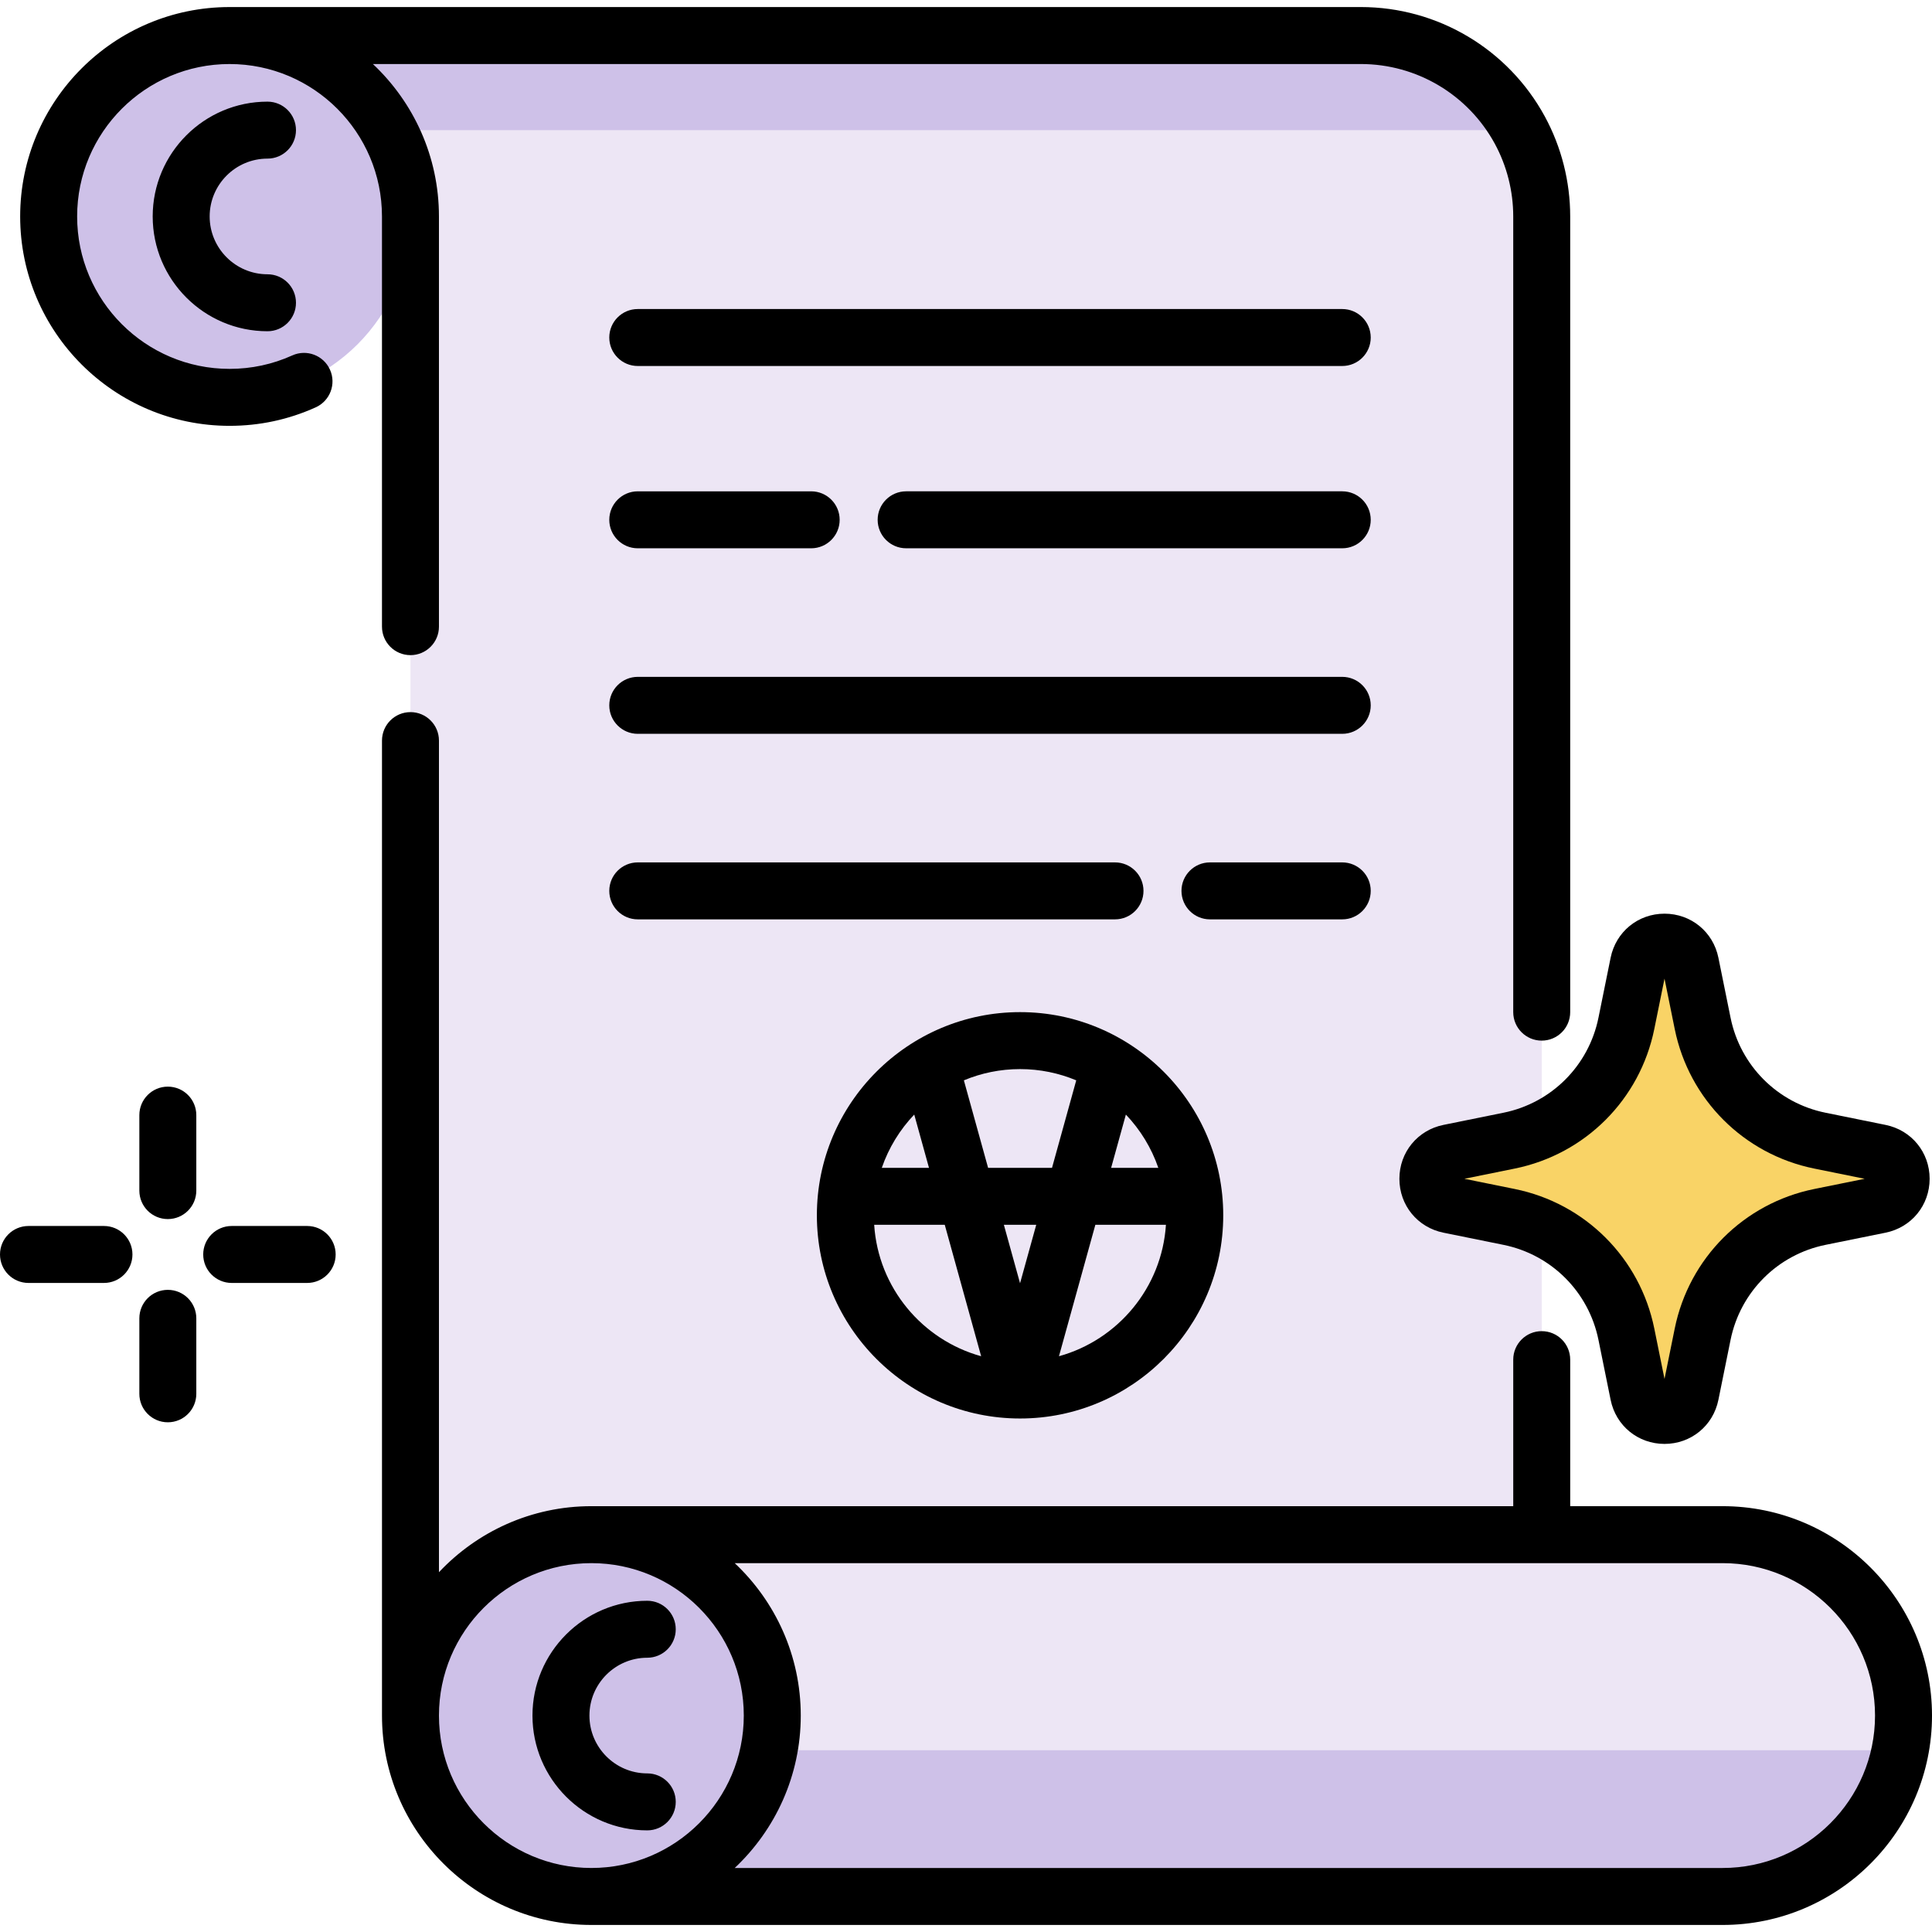 <?xml version="1.0" encoding="iso-8859-1"?>
<!-- Generator: Adobe Illustrator 19.0.0, SVG Export Plug-In . SVG Version: 6.00 Build 0)  -->
<svg version="1.1" id="Capa_1" xmlns="http://www.w3.org/2000/svg" xmlns:xlink="http://www.w3.org/1999/xlink" x="0px" y="0px"
	 viewBox="0 0 512 512" style="enable-background:new 0 0 512 512;" xml:space="preserve">
<path style="fill:#EDE6F5;" d="M456.509,502.583H156.724c-26.48,0-47.948-21.468-47.948-47.938V97.623l-34.31-63.135L60.839,9.417
	h299.785c18.197,0,34.028,10.135,42.151,25.071c3.694,6.804,5.797,14.594,5.797,22.877v349.333L456.509,502.583z"/>
<g>
	<path style="fill:#CEC1E8;" d="M402.774,34.488H74.466L60.839,9.417h299.785C378.82,9.417,394.652,19.552,402.774,34.488z"/>
	<circle style="fill:#CEC1E8;" cx="60.841" cy="57.36" r="47.942"/>
</g>
<path style="fill:#EDE6F5;" d="M504.447,454.645c0,3.14-0.302,6.21-0.886,9.189c-4.277,22.072-23.712,38.749-47.052,38.749H156.724
	v-95.886h299.785C482.989,406.697,504.447,428.165,504.447,454.645z"/>
<g>
	<path style="fill:#CEC1E8;" d="M503.561,463.834c-4.277,22.072-23.712,38.749-47.052,38.749H156.724v-38.749H503.561z"/>
	<circle style="fill:#CEC1E8;" cx="156.716" cy="454.639" r="47.942"/>
</g>
<path style="fill:#F9D366;" d="M482.299,322.498l15.895-3.223c7.504-1.522,7.504-12.246,0-13.767l-15.895-3.223
	c-15.664-3.175-27.905-15.417-31.081-31.081l-3.223-15.895c-1.522-7.504-12.246-7.504-13.767,0l-3.223,15.895
	c-3.175,15.664-15.417,27.905-31.081,31.081l-15.895,3.223c-7.504,1.522-7.504,12.246,0,13.767l15.895,3.223
	c15.664,3.175,27.905,15.417,31.081,31.081l3.223,15.895c1.522,7.504,12.246,7.504,13.767,0l3.223-15.895
	C454.394,337.915,466.637,325.673,482.299,322.498z"/>
<path d="M44.477,287.969c-4.169,0-7.548,3.38-7.548,7.548v20.003c0,4.169,3.38,7.548,7.548,7.548s7.548-3.38,7.548-7.548v-20.003
	C52.025,291.349,48.645,287.969,44.477,287.969z"/>
<path d="M44.477,341.823c-4.169,0-7.548,3.38-7.548,7.548v20.003c0,4.169,3.38,7.548,7.548,7.548s7.548-3.38,7.548-7.548v-20.003
	C52.025,345.203,48.645,341.823,44.477,341.823z"/>
<path d="M81.406,324.898H61.402c-4.169,0-7.548,3.38-7.548,7.548s3.38,7.548,7.548,7.548h20.003c4.169,0,7.548-3.38,7.548-7.548
	S85.574,324.898,81.406,324.898z"/>
<path d="M27.552,324.898H7.548c-4.169,0-7.548,3.38-7.548,7.548s3.38,7.548,7.548,7.548h20.003c4.169,0,7.548-3.38,7.548-7.548
	S31.721,324.898,27.552,324.898z"/>
<path d="M101.229,166.07c0,4.169,3.38,7.548,7.548,7.548s7.548-3.38,7.548-7.548V57.36c0-15.91-6.74-30.267-17.503-40.394h261.801
	c14.823,0,28.433,8.096,35.517,21.125c3.195,5.885,4.883,12.55,4.883,19.275v210.861c0,4.169,3.379,7.548,7.548,7.548
	s7.548-3.38,7.548-7.548V57.365c0-9.233-2.322-18.389-6.715-26.483c-9.73-17.897-28.422-29.014-48.782-29.014H60.839
	c-0.012,0-0.024,0.002-0.036,0.002C30.22,1.889,5.344,26.773,5.344,57.36c0,30.597,24.893,55.491,55.491,55.491
	c7.956,0,15.64-1.651,22.84-4.905c3.798-1.718,5.486-6.189,3.768-9.988s-6.188-5.485-9.988-3.768
	c-5.232,2.365-10.823,3.565-16.621,3.565c-22.273,0-40.394-18.12-40.394-40.394c0-22.273,18.12-40.393,40.394-40.393
	c22.273,0,40.393,18.12,40.393,40.393v108.71H101.229z"/>
<path d="M179.08,477.516c0-4.169-3.38-7.548-7.548-7.548c-8.45,0-15.326-6.875-15.326-15.326c0-8.45,6.875-15.325,15.326-15.325
	c4.169,0,7.548-3.38,7.548-7.548s-3.38-7.548-7.548-7.548c-16.775,0-30.423,13.648-30.423,30.422s13.648,30.423,30.423,30.423
	C175.7,485.065,179.08,481.685,179.08,477.516z"/>
<path d="M70.889,42.034c4.169,0,7.548-3.38,7.548-7.548s-3.38-7.548-7.548-7.548c-16.775,0-30.423,13.648-30.423,30.422
	s13.648,30.423,30.423,30.423c4.169,0,7.548-3.38,7.548-7.548s-3.38-7.548-7.548-7.548c-8.45,0-15.326-6.875-15.326-15.326
	C55.564,48.91,62.439,42.034,70.889,42.034z"/>
<path d="M456.509,399.151h-40.389v-38.834c0-4.169-3.379-7.548-7.548-7.548s-7.548,3.38-7.548,7.548v38.834H156.72
	c-15.91,0-30.266,6.74-40.394,17.502V196.266c0-4.169-3.38-7.548-7.548-7.548s-7.548,3.38-7.548,7.548v258.377l0,0
	c0,30.597,24.894,55.49,55.491,55.49h299.789c30.597,0,55.491-24.893,55.491-55.491S487.106,399.151,456.509,399.151z
	 M116.326,454.641c0-22.273,18.12-40.393,40.394-40.393c22.273,0,40.393,18.12,40.393,40.393c0,22.273-18.12,40.394-40.393,40.394
	C134.446,495.036,116.326,476.915,116.326,454.641z M456.509,495.036H194.708c10.763-10.128,17.502-24.484,17.502-40.394
	c0-15.909-6.74-30.266-17.502-40.393h261.801c22.274,0,40.394,18.12,40.394,40.393C496.903,476.915,478.783,495.036,456.509,495.036
	z"/>
<path d="M355.709,81.897H169.014c-4.169,0-7.548,3.38-7.548,7.548c0,4.169,3.38,7.548,7.548,7.548h186.695
	c4.17,0,7.548-3.38,7.548-7.548C363.257,85.277,359.877,81.897,355.709,81.897z"/>
<path d="M355.709,130.205H240.135c-4.169,0-7.548,3.38-7.548,7.548s3.38,7.548,7.548,7.548h115.574c4.17,0,7.548-3.38,7.548-7.548
	S359.877,130.205,355.709,130.205z"/>
<path d="M169.014,145.302h45.957c4.169,0,7.548-3.38,7.548-7.548s-3.38-7.548-7.548-7.548h-45.957c-4.169,0-7.548,3.38-7.548,7.548
	S164.845,145.302,169.014,145.302z"/>
<path d="M355.709,179.375H169.014c-4.169,0-7.548,3.38-7.548,7.548s3.38,7.548,7.548,7.548h186.695c4.17,0,7.548-3.38,7.548-7.548
	S359.877,179.375,355.709,179.375z"/>
<path d="M363.257,236.092c0-4.169-3.379-7.548-7.548-7.548h-35.057c-4.17,0-7.548,3.38-7.548,7.548c0,4.169,3.379,7.548,7.548,7.548
	h35.057C359.877,243.641,363.257,240.261,363.257,236.092z"/>
<path d="M303.036,236.092c0-4.169-3.379-7.548-7.548-7.548H169.014c-4.169,0-7.548,3.38-7.548,7.548c0,4.169,3.38,7.548,7.548,7.548
	h126.474C299.657,243.641,303.036,240.261,303.036,236.092z"/>
<path d="M270.325,375.916c29.691,0,53.846-24.155,53.846-53.846s-24.155-53.846-53.846-53.846S216.48,292.38,216.48,322.07
	S240.635,375.916,270.325,375.916z M231.667,324.587h18.704l9.643,34.828C244.418,355.103,232.743,341.269,231.667,324.587z
	 M246.192,309.49h-12.507c1.833-5.324,4.794-10.124,8.598-14.119L246.192,309.49z M266.037,324.587h8.577l-4.289,15.489
	L266.037,324.587z M280.637,359.415l9.643-34.828h18.704C307.908,341.269,296.233,355.103,280.637,359.415z M298.37,295.373
	c3.804,3.995,6.764,8.793,8.597,14.118H294.46L298.37,295.373z M285.215,286.301l-6.421,23.19h-16.938l-6.42-23.19
	c4.586-1.916,9.616-2.979,14.89-2.979C275.599,283.321,280.629,284.384,285.215,286.301z"/>
<path d="M398.426,294.888l-15.895,3.223c-6.875,1.394-11.677,7.266-11.677,14.281c0,7.015,4.802,12.888,11.677,14.282l15.895,3.223
	c12.72,2.579,22.603,12.463,25.183,25.183l3.223,15.894c1.394,6.875,7.267,11.677,14.281,11.677c7.016,0,12.889-4.802,14.282-11.677
	l3.223-15.894c2.58-12.72,12.463-22.604,25.183-25.183l15.895-3.223c6.875-1.394,11.677-7.268,11.677-14.282
	c0-7.015-4.802-12.888-11.677-14.281l-15.895-3.223c-12.72-2.579-22.603-12.463-25.183-25.183l-3.223-15.894
	c-1.394-6.875-7.267-11.677-14.282-11.677c-7.015,0-12.888,4.802-14.281,11.677l-3.223,15.894
	C421.029,282.424,411.146,292.309,398.426,294.888z M438.405,272.704l2.708-13.354l2.707,13.354
	c3.787,18.677,18.303,33.192,36.978,36.979l13.354,2.709l-13.354,2.706c-18.677,3.787-33.192,18.303-36.978,36.979l-2.708,13.354
	l-2.707-13.354c-3.787-18.677-18.302-33.192-36.978-36.979l-13.354-2.708l13.354-2.707
	C420.102,305.896,434.617,291.381,438.405,272.704z"/>
<g>
</g>
<g>
</g>
<g>
</g>
<g>
</g>
<g>
</g>
<g>
</g>
<g>
</g>
<g>
</g>
<g>
</g>
<g>
</g>
<g>
</g>
<g>
</g>
<g>
</g>
<g>
</g>
<g>
</g>
</svg>
